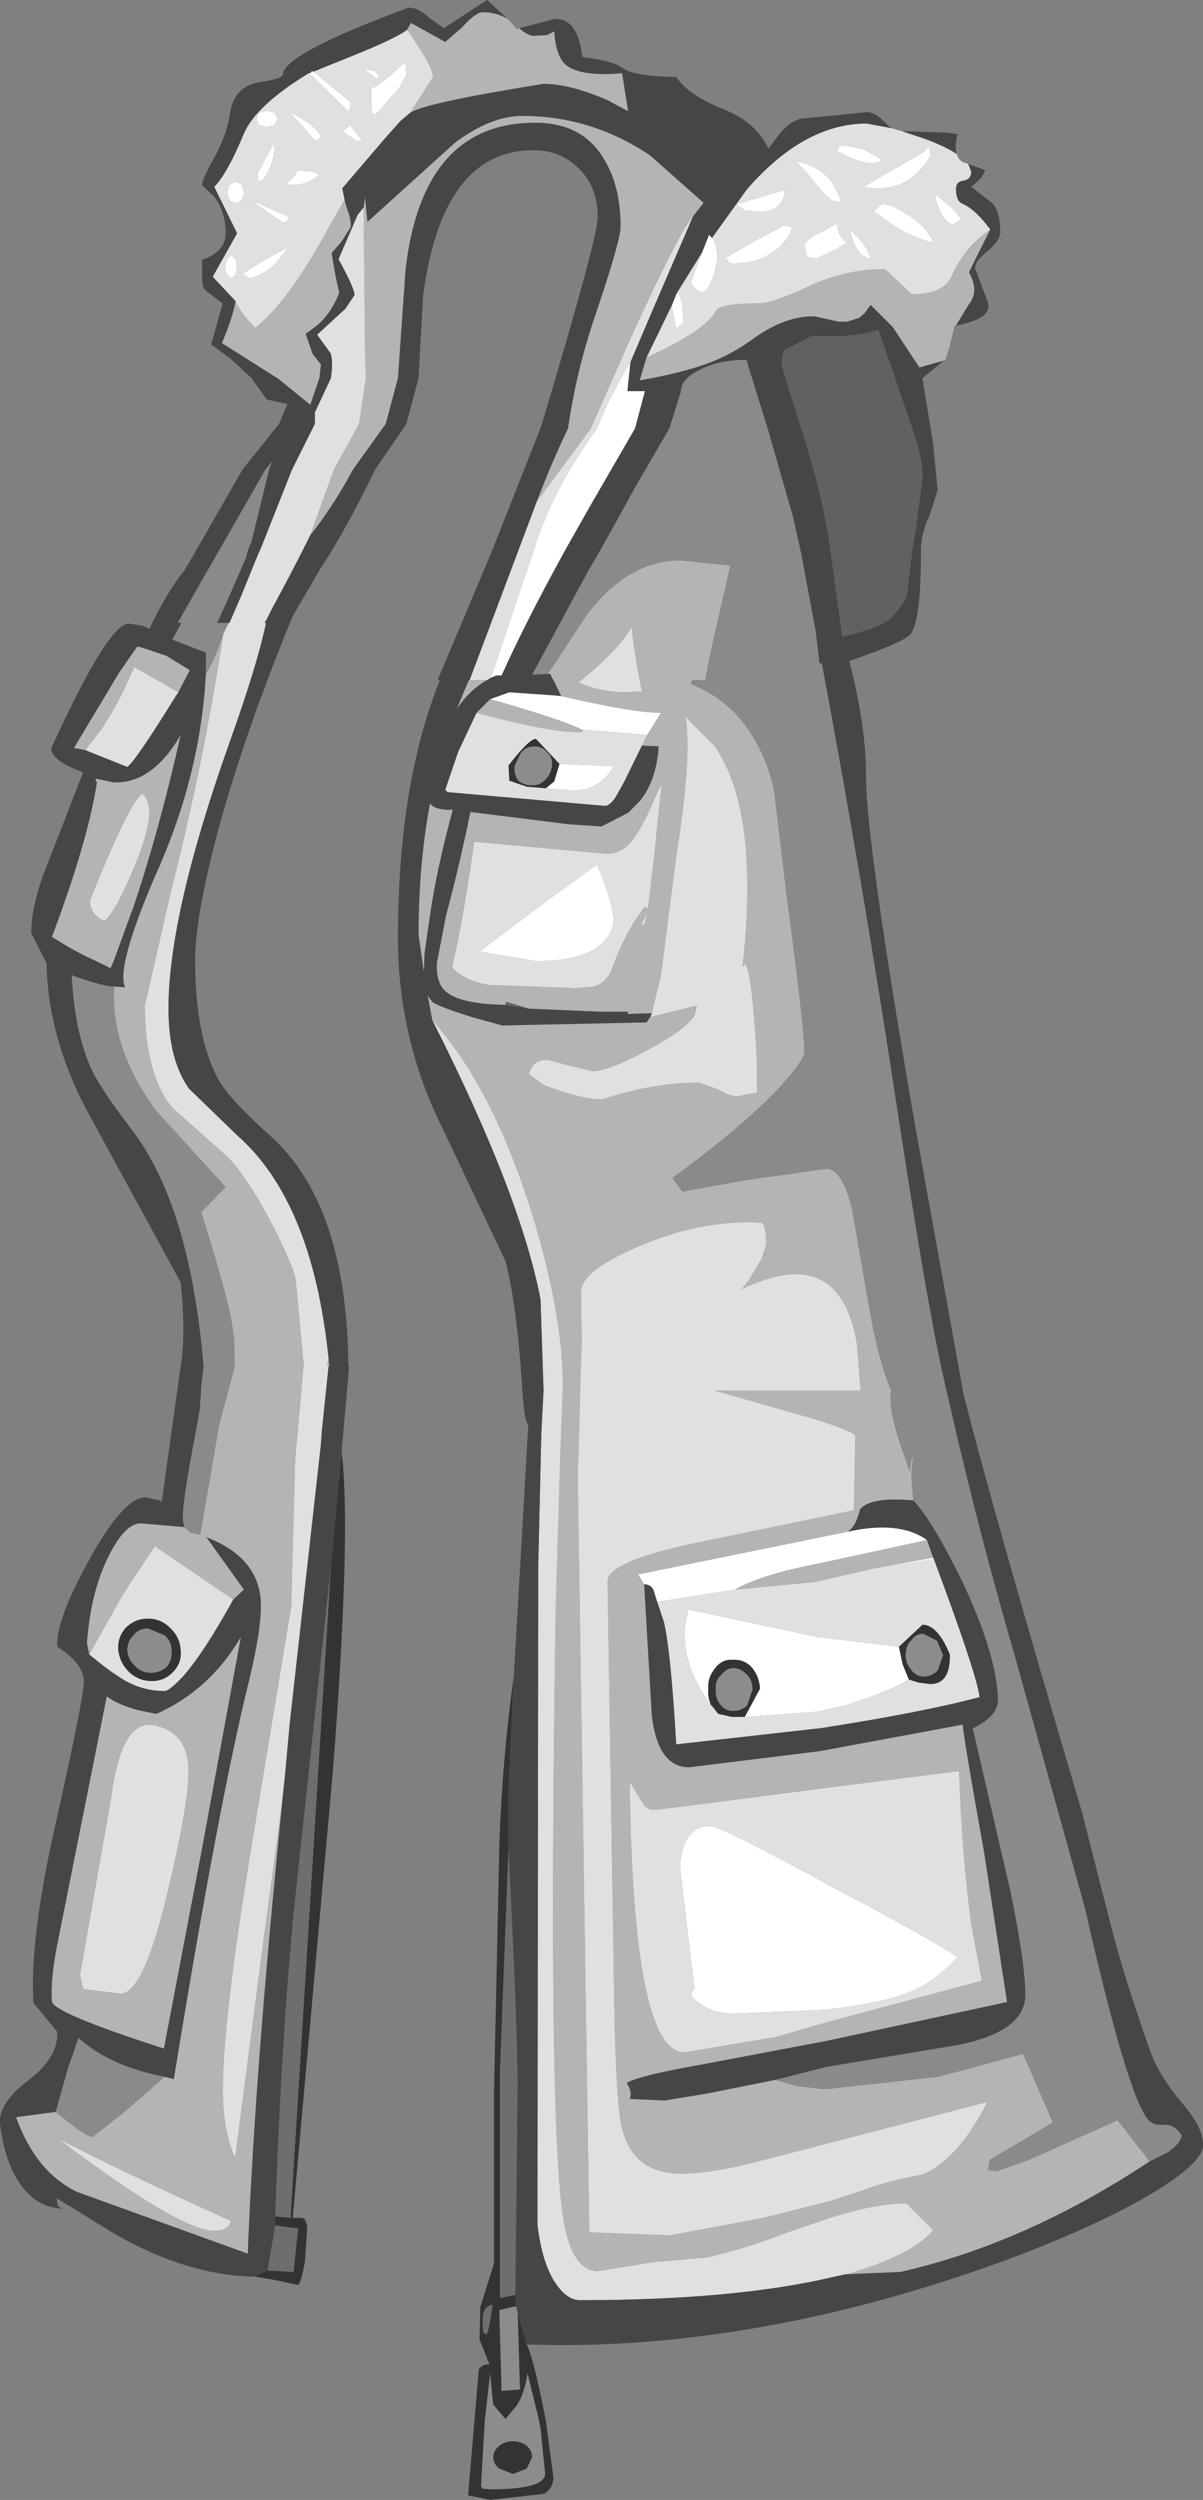 <?xml version="1.0" encoding="UTF-8" standalone="no"?>
<svg xmlns:ffdec="https://www.free-decompiler.com/flash" xmlns:xlink="http://www.w3.org/1999/xlink" ffdec:objectType="shape" height="163.95px" width="78.9px" xmlns="http://www.w3.org/2000/svg">
  <rect width="100%" height="100%" fill="#808080" stroke="none"/>
  <g transform="matrix(1.0, 0.0, 0.0, 1.0, 34.2, 144.65)">
    <path d="M-17.5 4.65 L-16.65 4.25 -14.95 4.35 -14.65 1.5 -16.15 1.3 -16.15 0.7 -15.15 0.8 -12.5 -41.9 -11.8 -49.45 Q-11.15 -44.35 -12.35 -28.7 L-15.0 0.8 -14.4 0.8 Q-14.1 0.85 -14.05 1.5 L-14.2 3.65 Q-14.45 5.05 -14.65 5.2 L-16.05 4.9 -17.5 4.65 M-0.5 -34.75 L-0.85 -27.05 -0.85 -23.35 -1.4 -8.9 -1.4 6.05 -0.4 5.85 -0.35 6.6 -1.45 6.85 -1.3 12.15 -0.1 12.05 -0.25 7.0 0.35 9.1 Q0.8 10.1 1.45 13.35 L1.6 14.1 2.1 17.85 Q2.05 18.6 1.45 18.9 L-2.05 19.3 -3.5 19.0 -2.8 10.75 Q-2.6 10.4 -2.1 10.4 L-2.7 8.9 -2.75 8.85 -2.7 6.65 -1.8 3.8 -1.8 -7.4 -1.45 -23.75 Q-1.25 -29.35 -0.5 -34.75 M2.5 -94.55 L2.15 -93.4 1.6 -92.95 0.35 -93.05 -0.8 -93.45 -0.85 -94.45 Q0.5 -96.2 0.95 -96.2 L2.5 -94.55 M1.7 -95.3 Q1.35 -95.7 0.85 -95.7 0.3 -95.7 -0.05 -95.25 L-0.45 -94.4 Q-0.5 -93.85 -0.2 -93.45 0.15 -93.15 0.7 -93.15 1.2 -93.15 1.55 -93.5 1.95 -93.9 2.0 -94.45 2.05 -94.95 1.7 -95.3 M26.4 -34.7 Q26.9 -34.7 27.3 -35.1 L27.65 -36.1 27.25 -37.05 26.35 -37.5 Q25.85 -37.5 25.55 -37.05 25.2 -36.7 25.2 -36.1 25.2 -35.55 25.6 -35.1 25.9 -34.7 26.4 -34.7 M24.75 -36.65 L26.3 -38.1 Q27.3 -38.1 28.1 -36.15 28.15 -34.2 26.8 -34.2 L26.05 -34.3 25.4 -34.5 25.0 -35.5 24.75 -36.65 M14.65 -32.05 L13.8 -32.05 12.9 -32.25 12.55 -32.7 12.45 -32.8 Q12.2 -33.25 12.25 -33.9 12.2 -34.65 12.7 -35.25 13.15 -35.85 13.85 -35.8 14.65 -35.85 15.15 -35.25 15.6 -34.7 15.65 -33.9 L14.65 -32.05 M14.8 -34.8 Q14.4 -35.25 13.9 -35.25 13.45 -35.25 13.1 -34.8 12.7 -34.45 12.75 -33.85 12.7 -33.25 13.1 -32.8 13.4 -32.45 13.9 -32.45 14.4 -32.45 14.8 -32.8 L15.15 -33.85 Q15.15 -34.45 14.8 -34.8 M0.35 17.25 L-0.55 17.6 -1.45 17.25 Q-1.85 16.95 -1.85 16.5 -1.85 16.05 -1.45 15.75 -1.1 15.45 -0.55 15.45 -0.05 15.45 0.35 15.75 0.7 16.05 0.7 16.5 L0.35 17.25 M1.15 14.1 L0.4 11.0 Q0.2 12.35 -0.3 13.1 L-1.05 14.0 -1.85 13.05 -1.95 12.2 -2.05 11.0 -2.4 14.1 -2.65 18.4 Q-2.55 18.5 -2.6 18.55 L-2.05 18.6 Q1.5 18.6 1.55 17.6 L1.25 14.6 1.15 14.1 M-23.4 -37.4 L-24.5 -37.85 Q-25.1 -37.85 -25.45 -37.4 -25.85 -37.0 -25.85 -36.4 -25.8 -35.8 -25.3 -35.35 -24.9 -34.95 -24.3 -34.95 -23.7 -34.95 -23.25 -35.35 -22.9 -35.8 -22.95 -36.4 -22.95 -37.0 -23.4 -37.4 M-24.5 -38.5 Q-23.65 -38.5 -23.05 -37.9 -22.4 -37.3 -22.35 -36.45 -22.25 -35.6 -22.85 -35.0 -23.4 -34.4 -24.25 -34.4 -25.1 -34.4 -25.75 -35.0 -26.35 -35.6 -26.45 -36.45 -26.5 -37.3 -25.95 -37.9 -25.35 -38.5 -24.5 -38.5 M-2.3 8.45 Q-2.15 8.35 -1.9 6.5 -2.0 6.5 -2.25 6.65 -2.55 6.9 -2.55 7.55 L-2.5 8.3 -2.3 8.45" fill="#333333" fill-rule="evenodd" stroke="none"/>
    <path d="M-0.35 6.6 L-0.25 7.0 -0.1 12.05 -1.3 12.15 -1.45 6.85 -0.35 6.6 M1.7 -95.3 Q2.05 -94.95 2.0 -94.45 1.95 -93.9 1.55 -93.5 1.2 -93.15 0.7 -93.15 0.15 -93.15 -0.2 -93.45 -0.5 -93.85 -0.45 -94.4 L-0.05 -95.25 Q0.3 -95.7 0.85 -95.7 1.35 -95.7 1.7 -95.3 M26.4 -34.7 Q25.9 -34.7 25.6 -35.1 25.2 -35.55 25.2 -36.1 25.2 -36.7 25.55 -37.05 25.85 -37.5 26.35 -37.5 L27.25 -37.05 27.65 -36.1 27.3 -35.1 Q26.9 -34.7 26.4 -34.7 M14.8 -34.8 Q15.15 -34.45 15.15 -33.85 L14.8 -32.8 Q14.4 -32.45 13.9 -32.45 13.4 -32.45 13.1 -32.8 12.7 -33.25 12.75 -33.85 12.7 -34.45 13.1 -34.8 13.45 -35.25 13.9 -35.25 14.4 -35.25 14.8 -34.8 M1.15 14.1 L1.25 14.6 1.55 17.6 Q1.5 18.6 -2.05 18.6 L-2.6 18.55 Q-2.55 18.5 -2.65 18.4 L-2.4 14.1 -2.05 11.0 -1.95 12.2 -1.85 13.05 -1.05 14.0 -0.3 13.1 Q0.2 12.35 0.4 11.0 L1.15 14.1 M0.35 17.25 L0.7 16.5 Q0.7 16.05 0.35 15.75 -0.05 15.45 -0.55 15.45 -1.1 15.45 -1.45 15.75 -1.85 16.05 -1.85 16.5 -1.85 16.95 -1.45 17.25 L-0.55 17.6 0.35 17.25 M-23.4 -37.4 Q-22.95 -37.0 -22.95 -36.4 -22.9 -35.8 -23.25 -35.35 -23.7 -34.95 -24.3 -34.95 -24.9 -34.95 -25.3 -35.35 -25.8 -35.8 -25.85 -36.4 -25.85 -37.0 -25.45 -37.4 -25.1 -37.85 -24.5 -37.85 L-23.4 -37.4" fill="#8c8c8c" fill-rule="evenodd" stroke="none"/>
    <path d="M-16.65 4.25 L-16.15 1.3 -14.65 1.5 -14.95 4.35 -16.65 4.25 M-16.15 0.7 Q-15.75 -10.9 -14.9 -19.6 L-12.5 -41.9 -15.15 0.8 -16.15 0.7 M-0.85 -23.35 Q-0.3 -12.65 -0.25 -8.0 L-0.4 5.85 -1.4 6.05 -1.4 -8.9 -0.85 -23.35 M-2.3 8.45 L-2.5 8.3 -2.55 7.55 Q-2.55 6.9 -2.25 6.65 -2.0 6.5 -1.9 6.5 -2.15 8.35 -2.3 8.45" fill="#6e6e6e" fill-rule="evenodd" stroke="none"/>
    <path d="M-13.8 -139.9 L-13.75 -140.0 -13.65 -139.95 -11.2 -137.95 -11.3 -137.3 -13.85 -139.8 -13.8 -139.9 M9.85 -124.6 L10.2 -125.45 Q10.6 -125.25 10.6 -123.45 L10.2 -123.15 Q10.05 -123.2 10.05 -123.7 L9.85 -124.6 M11.85 -128.1 L12.3 -129.25 12.5 -129.05 Q12.85 -128.5 12.85 -127.65 L12.6 -126.5 12.2 -125.7 11.9 -125.5 Q11.55 -125.45 11.1 -126.1 L11.85 -128.1 M26.8 -134.4 Q25.3 -131.85 22.45 -132.4 L26.5 -134.75 Q26.8 -135.4 26.8 -134.4 M27.1 -131.95 L28.3 -130.95 28.85 -130.3 28.3 -129.9 27.95 -130.1 Q27.55 -130.45 27.25 -131.3 L27.1 -131.95 M23.6 -134.05 L23.05 -133.95 Q22.1 -133.95 20.7 -134.75 20.9 -135.05 20.7 -135.05 L20.6 -135.05 21.25 -135.1 22.45 -134.85 23.45 -134.3 23.6 -134.05 M20.95 -131.4 L20.5 -131.45 Q19.95 -131.7 18.9 -133.1 L18.0 -134.1 Q19.65 -133.7 20.4 -132.65 L20.95 -131.55 20.95 -131.4 M23.6 -131.25 Q24.1 -131.35 25.2 -130.65 26.45 -129.9 26.95 -128.9 L26.9 -128.75 Q25.8 -129.05 24.65 -129.7 L23.1 -130.8 23.6 -131.25 M22.9 -127.65 L22.35 -127.9 Q21.85 -128.3 21.55 -129.55 22.65 -128.65 22.9 -127.65 M21.35 -128.75 Q21.0 -128.45 19.35 -127.7 L18.8 -127.8 Q18.6 -127.95 18.6 -128.6 18.6 -128.95 19.9 -129.55 L20.7 -130.0 Q20.75 -129.1 21.35 -128.75 M7.15 -120.9 L6.95 -119.0 8.1 -119.0 7.45 -116.55 4.5 -111.45 3.0 -108.8 2.75 -108.35 Q0.25 -103.8 -1.3 -100.35 L-1.65 -100.35 -2.0 -100.2 -0.25 -105.45 0.75 -108.35 0.95 -109.0 1.05 -109.3 Q2.3 -112.9 4.95 -116.55 5.8 -118.7 7.15 -120.9 M15.6 -130.75 L14.65 -130.85 14.1 -131.25 17.3 -132.2 Q17.15 -130.75 15.6 -130.75 M13.4 -127.75 L15.4 -128.9 17.2 -129.85 17.75 -129.75 Q17.4 -128.6 16.15 -127.9 15.0 -127.3 13.65 -127.4 L13.4 -127.75 M-2.05 -98.8 L-0.8 -99.25 2.1 -99.05 2.6 -99.0 Q7.35 -97.9 9.15 -97.9 L8.25 -96.45 4.0 -96.8 3.95 -96.8 Q2.85 -97.4 -2.05 -98.8 M2.5 -94.55 L5.95 -94.4 6.05 -94.4 6.0 -94.3 Q5.1 -92.85 3.45 -92.8 L1.6 -92.95 2.15 -93.4 2.5 -94.55 M3.65 -87.0 L4.95 -87.95 5.25 -87.25 Q6.05 -85.1 6.05 -84.2 5.7 -82.1 2.45 -81.7 L1.05 -81.6 -2.75 -82.25 1.5 -85.45 3.65 -87.0 M21.4 -44.2 Q24.8 -44.95 26.6 -43.65 L19.9 -42.2 19.2 -42.05 Q15.65 -41.35 14.0 -40.4 L8.9 -39.6 8.65 -40.4 Q8.45 -40.75 8.05 -40.75 L7.65 -41.4 19.2 -43.75 21.4 -44.2 M27.0 -42.5 L27.05 -42.4 23.15 -41.8 27.0 -42.5 M24.75 -36.65 L25.0 -35.5 25.4 -34.5 Q24.2 -33.75 21.2 -32.8 L19.45 -32.4 14.65 -32.05 15.65 -33.9 Q15.6 -34.7 15.15 -35.25 14.65 -35.85 13.85 -35.8 13.15 -35.85 12.7 -35.25 12.2 -34.65 12.25 -33.9 12.2 -33.25 12.45 -32.8 10.6 -35.25 10.7 -37.85 L10.95 -39.1 19.35 -37.3 24.75 -36.65 M10.4 -22.15 Q10.55 -24.9 12.4 -24.9 12.9 -24.95 19.75 -21.25 19.8 -21.2 20.0 -21.1 26.85 -17.5 28.6 -16.3 26.95 -14.5 25.05 -13.85 23.1 -13.2 19.95 -12.85 L13.95 -12.6 Q12.6 -12.6 11.7 -13.25 10.8 -13.85 11.35 -14.2 L10.4 -22.15 M-7.6 -140.45 L-7.55 -139.75 -8.0 -138.9 -9.4 -137.3 -9.6 -137.15 Q-9.85 -137.1 -9.85 -137.75 L-9.85 -138.85 Q-9.15 -139.1 -7.8 -140.45 L-7.6 -140.45 M-9.45 -139.45 L-10.35 -140.15 -9.65 -140.0 Q-9.25 -139.7 -9.45 -139.45 M-17.4 -136.85 L-17.2 -137.25 -16.7 -137.4 -16.2 -137.25 -16.0 -136.85 -16.2 -136.45 -16.7 -136.3 -17.2 -136.45 -17.4 -136.85 M-10.8 -135.4 L-11.7 -136.0 -11.25 -136.45 -10.45 -135.45 -10.8 -135.4 M-13.3 -133.15 Q-14.4 -132.3 -15.45 -132.6 -14.85 -133.05 -14.7 -133.45 -13.45 -133.45 -13.3 -133.15 M-13.5 -135.4 L-15.2 -137.3 Q-13.65 -136.55 -13.15 -135.75 L-13.2 -135.6 -13.5 -135.4 M-16.4 -133.9 Q-16.7 -133.1 -17.0 -132.85 L-17.25 -132.75 -17.25 -132.65 -17.3 -133.3 -16.2 -135.3 Q-16.15 -134.7 -16.4 -133.9 M-18.75 -132.75 L-18.35 -132.55 -18.2 -132.05 Q-18.2 -131.75 -18.35 -131.55 -18.5 -131.35 -18.75 -131.35 -19.0 -131.35 -19.15 -131.55 L-19.3 -132.05 -19.15 -132.55 -18.75 -132.75 M-15.35 -130.15 L-15.65 -130.05 -17.8 -131.55 -15.3 -130.45 -15.35 -130.15 M-16.1 -127.4 Q-16.7 -126.75 -17.75 -126.4 L-17.95 -126.45 -18.3 -126.7 Q-15.6 -128.35 -15.3 -128.4 L-16.1 -127.4 M-19.3 -127.65 L-19.05 -127.9 -18.75 -127.65 -18.65 -127.15 -18.75 -126.6 -19.05 -126.4 -19.3 -126.6 -19.45 -127.15 -19.3 -127.65" fill="#ffffff" fill-rule="evenodd" stroke="none"/>
    <path d="M-7.3 -137.25 L-7.95 -136.7 -9.1 -135.4 -11.75 -132.3 -11.6 -131.55 -12.55 -129.9 Q-15.2 -124.95 -17.45 -123.15 -18.35 -124.0 -18.75 -124.9 L-20.25 -126.5 -18.65 -129.35 -20.15 -132.4 Q-19.3 -133.25 -18.2 -135.9 -17.4 -137.75 -13.95 -139.85 L-13.8 -139.9 -13.85 -139.8 -11.3 -137.3 -11.2 -137.95 -13.65 -139.95 -11.05 -141.0 Q-8.2 -142.15 -7.5 -142.7 -5.8 -140.3 -5.8 -139.6 L-7.3 -137.25 M8.2 -121.2 L9.85 -124.6 10.05 -123.7 Q10.05 -123.2 10.2 -123.15 L10.6 -123.45 Q10.6 -125.25 10.2 -125.45 L11.85 -128.1 11.1 -126.1 Q11.55 -125.45 11.9 -125.5 L12.2 -125.7 12.6 -126.5 12.85 -127.65 Q12.85 -128.5 12.5 -129.05 L14.8 -132.25 Q18.55 -136.55 22.65 -136.55 L24.25 -136.25 24.75 -136.1 24.95 -136.05 26.45 -135.55 Q27.8 -135.05 28.55 -134.55 28.65 -134.15 29.0 -134.0 L29.3 -133.9 29.5 -133.4 Q29.5 -132.9 29.0 -132.8 28.5 -132.75 28.5 -132.25 28.5 -131.5 28.9 -131.3 29.75 -130.95 30.75 -129.6 29.05 -128.45 28.2 -126.5 27.65 -125.35 25.6 -125.35 L23.85 -127.0 Q21.2 -127.0 18.8 -125.85 16.45 -124.75 15.55 -124.75 13.0 -124.75 12.75 -124.25 12.05 -122.95 8.2 -121.2 M27.1 -131.95 L27.25 -131.3 Q27.55 -130.45 27.95 -130.1 L28.3 -129.9 28.85 -130.3 28.3 -130.95 27.1 -131.95 M26.8 -134.4 Q26.8 -135.4 26.5 -134.75 L22.45 -132.4 Q25.3 -131.85 26.8 -134.4 M22.9 -127.65 Q22.65 -128.65 21.55 -129.55 21.85 -128.3 22.35 -127.9 L22.9 -127.65 M23.6 -131.25 L23.1 -130.8 24.65 -129.7 Q25.8 -129.05 26.9 -128.75 L26.95 -128.9 Q26.45 -129.9 25.2 -130.65 24.1 -131.35 23.6 -131.25 M20.95 -131.4 L20.95 -131.55 20.4 -132.65 Q19.65 -133.7 18.0 -134.1 L18.9 -133.1 Q19.95 -131.7 20.5 -131.45 L20.95 -131.4 M23.6 -134.05 L23.45 -134.3 22.45 -134.85 21.25 -135.1 20.6 -135.05 20.7 -135.05 Q20.9 -135.05 20.7 -134.75 22.1 -133.95 23.05 -133.95 L23.6 -134.05 M21.35 -128.75 Q20.75 -129.1 20.7 -130.0 L19.9 -129.55 Q18.6 -128.95 18.6 -128.6 18.6 -127.95 18.8 -127.8 L19.35 -127.7 Q21.0 -128.45 21.35 -128.75 M-13.85 -109.55 L-14.45 -108.35 -15.25 -106.8 -16.4 -104.65 -16.7 -104.05 -16.85 -103.8 -16.75 -103.8 Q-17.35 -100.95 -19.2 -95.8 -23.15 -84.65 -23.15 -78.5 -23.15 -75.15 -21.8 -73.25 L-18.65 -70.2 Q-13.7 -65.85 -12.65 -55.55 L-12.75 -55.05 -12.65 -55.05 -13.05 -51.2 -13.1 -50.7 -13.15 -49.95 -15.2 -31.6 -15.5 -28.3 -15.7 -26.4 -16.95 -17.15 -18.75 -3.35 -18.8 -3.15 Q-19.45 -4.75 -19.55 -6.5 -19.85 -10.75 -17.6 -24.2 L-15.1 -39.3 -14.85 -48.6 -14.8 -49.45 -14.7 -50.45 -14.3 -55.05 -14.25 -55.05 -14.3 -55.35 -14.8 -60.65 Q-14.85 -61.35 -16.2 -64.05 -17.85 -67.3 -19.3 -68.8 L-22.9 -72.0 Q-24.7 -74.2 -24.7 -78.7 L-23.0 -86.15 Q-20.9 -94.35 -19.55 -103.1 L-19.2 -103.8 -19.15 -103.8 -18.35 -105.65 -17.5 -107.75 -17.25 -108.35 -17.05 -108.8 -15.05 -113.85 -15.0 -113.95 -13.55 -116.85 -13.55 -117.6 -12.5 -119.85 Q-12.35 -120.85 -12.5 -121.45 L-13.4 -122.7 -11.55 -124.4 -10.95 -125.3 Q-10.95 -125.75 -12.0 -127.65 L-10.75 -130.55 -10.35 -131.05 -10.25 -121.4 -10.2 -119.85 -10.65 -116.85 -12.3 -113.85 -13.85 -109.55 M-18.9 -39.75 Q-20.8 -36.3 -22.2 -34.7 -23.1 -33.75 -23.4 -33.75 -25.0 -33.75 -26.35 -34.65 -27.15 -35.15 -28.35 -36.15 L-26.1 -40.15 -24.05 -43.25 -18.9 -39.75 M11.25 -130.45 L8.75 -124.65 7.15 -120.9 Q5.8 -118.7 4.95 -116.55 2.3 -112.9 1.05 -109.3 L0.95 -109.0 0.75 -108.35 -0.25 -105.45 -2.0 -100.2 -2.25 -100.05 -3.4 -100.05 1.0 -111.75 4.55 -116.55 6.95 -122.0 Q10.35 -129.5 11.25 -130.45 M13.4 -127.75 L13.65 -127.4 Q15.0 -127.3 16.15 -127.9 17.4 -128.6 17.75 -129.75 L17.2 -129.85 15.4 -128.9 13.4 -127.75 M15.6 -130.75 Q17.15 -130.75 17.3 -132.2 L14.1 -131.25 14.65 -130.85 15.6 -130.75 M21.35 4.5 L21.25 4.5 20.35 4.7 Q13.95 6.2 3.85 6.2 3.15 6.2 2.55 5.5 1.4 4.2 1.05 1.25 L1.1 -41.9 1.3 -50.55 1.45 -53.45 1.25 -59.45 Q-0.1 -66.4 -5.85 -77.75 -1.65 -73.05 0.95 -64.2 2.9 -57.5 2.7 -52.95 L2.7 -53.45 2.65 -51.9 2.6 -50.6 2.6 -50.55 2.55 -49.25 2.25 -39.2 Q1.7 -3.95 2.85 1.45 L2.9 1.65 Q3.5 4.25 5.0 4.3 L8.65 3.7 12.15 3.4 Q14.6 2.85 17.45 1.75 L20.25 0.8 Q23.2 -0.15 25.25 -0.15 L27.0 1.6 Q25.75 3.2 21.35 4.5 M8.45 -77.95 L8.55 -78.2 9.15 -80.7 10.15 -88.5 Q11.2 -95.1 10.75 -97.65 L12.65 -95.75 Q15.65 -91.45 14.5 -81.25 L14.7 -81.45 Q15.15 -80.65 15.45 -74.95 L15.45 -73.0 14.15 -72.75 Q13.65 -72.75 12.9 -73.2 L11.65 -73.65 Q8.65 -73.65 5.3 -72.55 3.9 -72.55 1.45 -73.5 L0.5 -74.2 Q0.7 -75.15 1.7 -75.15 L3.2 -74.75 4.65 -74.4 Q5.7 -74.4 8.2 -75.75 10.75 -77.1 11.35 -78.05 L11.5 -78.7 8.45 -77.95 M7.9 -95.75 L6.75 -93.4 6.25 -92.5 Q5.85 -91.8 5.45 -91.8 L-4.85 -92.7 -5.0 -92.85 -4.15 -95.35 -2.95 -97.9 Q2.35 -96.5 4.0 -96.65 L4.0 -96.8 8.25 -96.45 7.9 -95.75 M3.75 -99.9 Q6.35 -102.0 7.25 -103.55 7.3 -102.3 7.9 -99.3 L7.85 -99.3 6.85 -99.25 Q5.0 -99.25 3.4 -100.05 L3.75 -99.9 M1.6 -92.95 L3.45 -92.8 Q5.1 -92.85 6.0 -94.3 L6.05 -94.4 5.95 -94.4 2.5 -94.55 0.95 -96.2 Q0.5 -96.2 -0.85 -94.45 L-0.8 -93.45 0.35 -93.05 1.6 -92.95 M3.65 -87.0 L1.5 -85.45 -2.75 -82.25 1.05 -81.6 2.45 -81.7 Q5.7 -82.1 6.05 -84.2 6.05 -85.1 5.25 -87.25 L4.95 -87.95 3.65 -87.0 M7.45 -89.8 L7.75 -90.25 8.3 -91.3 9.2 -93.3 8.7 -88.45 8.3 -85.05 8.1 -85.2 Q6.85 -83.6 5.95 -81.15 5.5 -79.9 4.25 -79.9 L3.5 -79.85 -2.1 -80.05 Q-3.7 -80.3 -4.55 -81.2 -3.8 -84.45 -3.1 -89.45 L5.65 -88.65 6.0 -88.7 Q6.9 -88.9 7.45 -89.8 M7.85 -84.0 L8.3 -84.85 8.05 -84.0 7.85 -84.0 M15.75 -62.1 L14.95 -60.75 14.45 -60.1 Q20.85 -63.2 22.0 -56.55 L22.25 -53.45 12.7 -53.45 19.0 -51.65 Q21.9 -50.75 21.9 -50.45 L21.8 -45.6 19.15 -45.05 11.15 -43.4 Q5.65 -42.2 5.65 -40.95 L6.05 -15.65 Q6.15 -7.05 6.55 -5.3 7.2 -2.15 10.4 -2.1 12.5 -2.1 15.7 -2.95 L20.15 -4.1 30.55 -6.8 Q28.7 -3.1 26.35 -2.05 23.75 -1.55 22.55 -1.05 L20.25 -0.3 15.9 0.8 9.75 1.95 4.45 1.75 3.7 -47.15 3.7 -48.45 3.75 -49.55 3.85 -53.45 3.95 -56.75 3.9 -59.9 Q3.9 -61.35 7.9 -63.0 11.45 -64.5 15.0 -64.5 L15.75 -64.45 Q16.05 -64.35 16.05 -63.0 L15.75 -62.1 M27.05 -42.4 Q29.85 -34.9 30.05 -33.35 26.3 -32.35 19.55 -31.3 L19.5 -31.3 10.15 -30.25 Q9.8 -36.3 9.35 -38.25 L8.9 -39.6 14.0 -40.4 19.2 -40.9 19.25 -40.9 23.15 -41.8 27.05 -42.4 M25.4 -34.5 L26.05 -34.3 26.8 -34.2 Q28.15 -34.2 28.1 -36.15 27.3 -38.1 26.3 -38.1 L24.75 -36.65 19.35 -37.3 10.95 -39.1 10.7 -37.85 Q10.6 -35.25 12.45 -32.8 L12.55 -32.7 12.9 -32.25 13.8 -32.05 14.65 -32.05 19.45 -32.4 21.2 -32.8 Q24.2 -33.75 25.4 -34.5 M7.1 -27.8 L8.05 -26.25 Q8.3 -25.95 8.75 -25.95 L14.25 -26.65 19.6 -27.35 28.7 -28.5 Q28.9 -22.9 29.5 -18.45 L30.2 -14.75 19.95 -12.0 16.65 -11.05 10.7 -10.05 Q7.3 -10.05 7.1 -27.8 M10.4 -22.15 L11.35 -14.2 Q10.8 -13.85 11.7 -13.25 12.6 -12.6 13.95 -12.6 L19.95 -12.85 Q23.1 -13.2 25.05 -13.85 26.95 -14.5 28.6 -16.3 26.85 -17.5 20.0 -21.1 19.8 -21.2 19.75 -21.25 12.9 -24.95 12.4 -24.9 10.55 -24.9 10.4 -22.15 M-9.45 -139.45 Q-9.25 -139.7 -9.65 -140.0 L-10.35 -140.15 -9.45 -139.45 M-7.6 -140.45 L-7.8 -140.45 Q-9.15 -139.1 -9.85 -138.85 L-9.85 -137.75 Q-9.85 -137.1 -9.6 -137.15 L-9.4 -137.3 -8.0 -138.9 -7.55 -139.75 -7.6 -140.45 M-17.4 -136.85 L-17.2 -136.45 -16.7 -136.3 -16.2 -136.45 -16.0 -136.85 -16.2 -137.25 -16.7 -137.4 -17.2 -137.25 -17.4 -136.85 M-19.3 -127.65 L-19.45 -127.15 -19.3 -126.6 -19.05 -126.4 -18.75 -126.6 -18.65 -127.15 -18.75 -127.65 -19.05 -127.9 -19.3 -127.65 M-16.1 -127.4 L-15.3 -128.4 Q-15.6 -128.35 -18.3 -126.7 L-17.95 -126.45 -17.75 -126.4 Q-16.7 -126.75 -16.1 -127.4 M-15.35 -130.15 L-15.3 -130.45 -17.8 -131.55 -15.65 -130.05 -15.35 -130.15 M-18.75 -132.75 L-19.15 -132.55 -19.3 -132.05 -19.15 -131.55 Q-19.0 -131.35 -18.75 -131.35 -18.5 -131.35 -18.35 -131.55 -18.2 -131.75 -18.2 -132.05 L-18.35 -132.55 -18.75 -132.75 M-16.4 -133.9 Q-16.15 -134.7 -16.2 -135.3 L-17.3 -133.3 -17.25 -132.65 -17.25 -132.75 -17.0 -132.85 Q-16.7 -133.1 -16.4 -133.9 M-13.5 -135.4 L-13.2 -135.6 -13.15 -135.75 Q-13.65 -136.55 -15.2 -137.3 L-13.5 -135.4 M-13.3 -133.15 Q-13.45 -133.45 -14.7 -133.45 -14.85 -133.05 -15.45 -132.6 -14.4 -132.3 -13.3 -133.15 M-10.8 -135.4 L-10.45 -135.45 -11.25 -136.45 -11.7 -136.0 -10.8 -135.4 M-28.6 -95.45 L-27.5 -96.9 Q-26.75 -98.05 -26.1 -99.35 L-25.4 -100.9 -22.5 -99.25 -22.7 -98.95 Q-25.3 -94.75 -25.85 -94.35 L-28.6 -95.45 M-24.4 -91.3 Q-24.45 -89.95 -25.6 -87.3 -26.7 -84.75 -27.35 -84.25 -28.3 -84.65 -28.3 -85.6 -25.65 -92.2 -24.85 -92.6 -24.4 -92.15 -24.4 -91.3 M-24.5 -38.5 Q-25.35 -38.5 -25.95 -37.9 -26.5 -37.3 -26.45 -36.45 -26.35 -35.6 -25.75 -35.0 -25.1 -34.4 -24.25 -34.4 -23.4 -34.4 -22.85 -35.0 -22.25 -35.6 -22.35 -36.45 -22.4 -37.3 -23.05 -37.9 -23.65 -38.5 -24.5 -38.5 M-21.85 -28.85 Q-21.7 -26.9 -23.15 -20.8 -24.75 -13.9 -26.3 -13.9 L-28.7 -14.2 -28.8 -14.45 -28.95 -15.15 -26.9 -26.8 Q-26.25 -31.95 -24.05 -31.5 -22.0 -31.05 -21.85 -28.85 M-20.15 1.65 Q-22.4 1.65 -30.4 -4.4 -26.15 -2.2 -19.05 1.0 -19.2 1.65 -20.15 1.65" fill="#e0e0e0" fill-rule="evenodd" stroke="none"/>
    <path d="M-0.15 -142.8 Q0.45 -142.3 0.8 -142.3 L1.65 -142.35 Q1.8 -142.4 2.15 -142.6 2.25 -141.05 2.85 -140.45 3.8 -139.6 6.6 -139.85 L7.0 -137.35 5.6 -138.1 Q3.15 -139.15 1.45 -139.15 -6.35 -137.9 -7.3 -137.25 L-5.8 -139.6 Q-5.8 -140.3 -7.5 -142.7 L-7.25 -143.15 -5.0 -141.9 -3.9 -142.85 Q-3.0 -143.85 -2.55 -143.85 -1.6 -143.85 -0.9 -143.4 L-0.3 -142.75 -0.15 -142.8 M-11.6 -131.55 L-11.45 -131.0 Q-11.15 -130.25 -11.2 -129.75 L-11.8 -128.8 -12.45 -128.05 -12.2 -126.6 -11.95 -125.45 Q-12.45 -124.15 -13.35 -123.35 L-14.15 -122.75 -13.7 -121.45 -13.15 -120.75 -13.25 -119.85 -13.85 -118.1 -16.0 -119.85 -16.1 -119.9 -19.65 -122.15 Q-18.95 -123.8 -18.75 -124.9 -18.35 -124.0 -17.45 -123.15 -15.2 -124.95 -12.55 -129.9 L-11.6 -131.55 M27.7 -121.0 L26.1 -120.55 24.35 -123.2 22.9 -124.65 22.5 -124.1 22.15 -123.8 21.35 -123.55 20.8 -123.55 19.25 -123.9 Q17.35 -123.95 15.3 -122.5 13.8 -121.4 12.3 -120.85 10.6 -120.2 7.75 -119.7 L8.2 -121.2 Q12.05 -122.95 12.75 -124.25 13.0 -124.75 15.55 -124.75 16.45 -124.75 18.8 -125.85 21.2 -127.0 23.85 -127.0 L25.6 -125.35 Q27.65 -125.35 28.2 -126.5 29.05 -128.45 30.75 -129.6 L29.35 -126.8 Q30.05 -125.55 29.35 -124.7 L28.5 -123.3 28.4 -123.3 28.3 -122.85 28.05 -121.8 27.8 -121.05 27.7 -121.0 M1.0 -111.75 Q1.95 -114.25 3.05 -116.55 3.6 -120.3 4.75 -123.7 6.5 -128.85 6.5 -129.8 6.5 -132.4 5.45 -134.15 4.05 -136.6 0.9 -136.6 -6.5 -136.6 -7.6 -126.95 L-8.1 -119.85 -8.55 -118.15 -8.9 -116.85 -11.05 -113.85 Q-12.4 -111.35 -13.85 -109.55 L-12.3 -113.85 -10.65 -116.85 -10.2 -119.85 -10.25 -121.4 -10.35 -131.05 -10.25 -131.8 -10.25 -131.65 -10.1 -130.1 -4.35 -135.3 Q-2.0 -137.05 0.05 -137.05 4.6 -137.05 8.45 -134.45 L11.95 -131.35 11.25 -130.45 Q10.35 -129.5 6.95 -122.0 L4.55 -116.55 1.0 -111.75 M-12.65 -55.55 L-12.6 -55.05 -12.65 -55.05 -12.75 -55.05 -12.65 -55.55 M-15.7 -26.4 L-16.3 -20.15 Q-17.55 -6.85 -17.95 3.15 L-29.15 -0.9 Q-31.85 -2.2 -33.15 -5.8 L-30.55 -6.15 Q-28.55 -4.5 -28.15 -4.5 L-26.15 -6.05 -23.4 -8.45 -22.8 -8.3 Q-19.85 -26.45 -17.85 -34.5 -17.0 -38.05 -17.1 -39.7 -17.3 -42.55 -20.7 -43.85 L-20.6 -43.75 -18.2 -40.4 -18.9 -39.75 -24.05 -43.25 -26.1 -40.15 -28.35 -36.15 -28.5 -36.9 Q-28.25 -40.3 -27.05 -42.65 -26.0 -44.75 -24.95 -44.75 L-22.1 -44.5 -21.75 -44.15 -21.1 -44.0 -21.05 -44.1 -20.05 -49.9 -20.0 -50.2 -19.85 -51.1 -18.8 -55.05 -18.85 -57.15 Q-18.9 -56.8 -18.9 -57.05 -18.9 -58.5 -21.0 -65.15 L-19.4 -66.8 -24.0 -71.85 Q-27.0 -76.0 -26.7 -79.95 L-26.0 -79.9 Q-26.6 -81.2 -24.05 -87.15 -21.05 -93.75 -20.7 -100.45 -20.05 -101.5 -19.55 -103.1 -20.9 -94.35 -23.0 -86.15 L-24.7 -78.7 Q-24.7 -74.2 -22.9 -72.0 L-19.3 -68.8 Q-17.85 -67.3 -16.2 -64.05 -14.85 -61.35 -14.8 -60.65 L-14.3 -55.35 -14.25 -55.05 -14.3 -55.05 -14.7 -50.45 -14.8 -49.45 -14.85 -48.6 -15.1 -39.3 -17.6 -24.2 Q-19.85 -10.75 -19.55 -6.5 -19.45 -4.75 -18.8 -3.15 L-18.75 -3.35 -16.95 -17.15 -15.7 -26.4 M-2.25 -100.05 Q-3.35 -99.45 -4.25 -98.15 L-3.45 -100.05 -3.4 -100.05 -2.25 -100.05 M41.2 -2.9 Q33.05 2.5 24.85 4.35 L21.35 4.5 Q25.75 3.2 27.0 1.6 L25.25 -0.15 Q23.2 -0.15 20.25 0.8 L17.45 1.75 Q14.6 2.85 12.15 3.4 L8.65 3.7 5.0 4.3 Q3.5 4.25 2.9 1.65 L2.85 1.45 Q1.7 -3.95 2.25 -39.2 L2.55 -49.25 2.6 -50.55 2.6 -50.6 2.65 -51.9 2.7 -53.45 2.7 -52.95 Q2.9 -57.5 0.95 -64.2 -1.65 -73.05 -5.85 -77.75 L-6.15 -79.35 -5.85 -78.95 Q-5.35 -78.6 -3.25 -77.95 L-1.25 -77.4 8.2 -77.6 8.45 -77.95 11.5 -78.7 11.35 -78.05 Q10.75 -77.1 8.2 -75.75 5.7 -74.4 4.65 -74.4 L3.2 -74.75 1.7 -75.15 Q0.7 -75.15 0.5 -74.2 L1.45 -73.5 Q3.9 -72.55 5.3 -72.55 8.65 -73.65 11.65 -73.65 L12.9 -73.2 Q13.65 -72.75 14.15 -72.75 L15.45 -73.0 15.45 -74.95 Q15.15 -80.65 14.7 -81.45 L14.5 -81.25 Q15.65 -91.45 12.65 -95.75 L10.75 -97.65 Q11.2 -95.1 10.15 -88.5 L9.15 -80.7 8.55 -78.2 6.95 -78.15 7.0 -78.3 5.15 -78.3 0.5 -78.5 -1.0 -78.95 -1.05 -78.75 Q-4.15 -78.8 -5.05 -79.7 -5.6 -80.25 -5.55 -81.5 L-4.95 -84.6 Q-4.1 -87.75 -3.35 -91.4 L3.05 -90.6 5.25 -90.45 7.0 -91.35 7.75 -92.1 Q8.85 -93.45 9.0 -95.7 L7.9 -95.75 8.25 -96.45 9.15 -97.9 Q7.35 -97.9 2.6 -99.0 L2.1 -100.05 2.0 -100.2 1.9 -100.45 1.7 -100.45 2.1 -101.0 4.3 -104.35 Q7.0 -107.9 10.45 -107.9 L13.7 -107.55 12.45 -102.1 12.05 -100.05 11.2 -100.05 11.1 -99.8 Q15.25 -98.15 16.55 -92.95 L17.35 -86.25 Q18.55 -77.3 18.55 -75.65 18.55 -75.1 16.8 -73.2 14.3 -70.6 9.9 -67.4 L10.55 -66.5 14.7 -67.25 20.0 -68.0 Q21.05 -68.0 21.7 -65.25 L22.75 -59.2 Q23.35 -55.6 24.25 -53.45 23.95 -52.25 25.3 -48.65 L25.45 -48.15 25.55 -48.8 25.7 -49.2 25.65 -48.8 Q25.55 -48.2 25.6 -47.4 L25.7 -46.25 Q22.85 -46.5 22.2 -45.65 21.95 -44.55 21.4 -44.2 L19.2 -43.75 7.65 -41.4 8.05 -40.75 8.55 -32.15 Q8.95 -28.75 11.0 -28.75 L19.5 -29.8 19.8 -29.85 28.95 -31.55 Q28.9 -31.25 30.35 -23.15 L31.85 -13.35 20.0 -10.8 11.8 -9.25 Q7.8 -8.55 6.9 -8.05 7.3 -7.45 7.1 -7.0 L9.4 -6.9 12.15 -7.35 16.65 -8.25 18.05 -7.85 19.7 -7.65 20.05 -7.65 27.35 -8.45 32.9 -9.95 34.85 -5.45 30.7 -3.0 30.6 -2.35 31.15 -2.25 33.15 -2.95 Q34.2 -3.4 39.1 -5.6 L41.2 -2.9 M-2.95 -97.9 L-2.05 -98.8 Q2.85 -97.4 3.95 -96.8 L4.0 -96.8 4.0 -96.65 Q2.35 -96.5 -2.95 -97.9 M3.75 -99.9 L3.4 -100.05 Q5.0 -99.25 6.85 -99.25 L7.85 -99.3 7.9 -99.3 Q7.3 -102.3 7.25 -103.55 6.35 -102.0 3.75 -99.9 M15.75 -62.1 L16.05 -63.0 Q16.05 -64.35 15.75 -64.45 L15.0 -64.5 Q11.45 -64.5 7.9 -63.0 3.9 -61.35 3.9 -59.9 L3.95 -56.75 3.85 -53.45 3.75 -49.55 3.7 -48.45 3.7 -47.15 4.45 1.75 9.75 1.95 15.9 0.8 20.25 -0.3 22.55 -1.05 Q23.75 -1.55 26.35 -2.05 28.7 -3.1 30.55 -6.8 L20.15 -4.1 15.7 -2.95 Q12.5 -2.1 10.4 -2.1 7.2 -2.15 6.55 -5.3 6.15 -7.05 6.05 -15.65 L5.65 -40.95 Q5.65 -42.2 11.15 -43.4 L19.15 -45.05 21.8 -45.6 21.9 -50.45 Q21.9 -50.75 19.0 -51.65 L12.7 -53.45 22.25 -53.45 22.0 -56.55 Q20.85 -63.2 14.45 -60.1 L14.95 -60.75 15.75 -62.1 M7.85 -84.0 L8.05 -84.0 8.3 -84.85 7.85 -84.0 M7.45 -89.8 Q6.9 -88.9 6.0 -88.7 L5.65 -88.65 -3.1 -89.45 Q-3.8 -84.45 -4.55 -81.2 -3.7 -80.3 -2.1 -80.05 L3.5 -79.85 4.25 -79.9 Q5.5 -79.9 5.95 -81.15 6.85 -83.6 8.1 -85.2 L8.3 -85.05 8.7 -88.45 9.2 -93.3 8.3 -91.3 7.75 -90.25 7.45 -89.8 M26.6 -43.65 L27.0 -42.5 23.15 -41.8 19.25 -40.9 19.2 -40.9 14.0 -40.4 Q15.65 -41.35 19.2 -42.05 L19.9 -42.2 26.6 -43.65 M7.1 -27.8 Q7.3 -10.05 10.7 -10.05 L16.65 -11.05 19.95 -12.0 30.2 -14.75 29.5 -18.45 Q28.9 -22.9 28.7 -28.5 L19.6 -27.35 14.25 -26.65 8.75 -25.95 Q8.3 -25.95 8.05 -26.25 L7.1 -27.8 M-22.5 -99.25 L-25.4 -100.9 -26.1 -99.35 Q-26.75 -98.05 -27.5 -96.9 L-28.6 -95.45 -29.35 -95.6 -26.35 -100.6 -25.2 -102.25 -24.95 -102.2 -23.45 -101.7 -23.3 -101.65 -21.75 -100.7 -22.5 -99.25 M-5.95 -91.9 Q-5.55 -91.5 -4.5 -91.55 -5.55 -87.7 -6.0 -84.6 L-6.35 -82.15 -6.4 -80.9 -6.75 -83.35 Q-6.75 -87.95 -6.0 -91.95 L-5.95 -91.9 M-27.85 -93.3 L-27.95 -93.6 -26.8 -93.35 Q-24.25 -93.2 -22.35 -96.45 -23.7 -90.4 -25.4 -85.3 L-26.75 -81.6 -26.95 -81.15 -27.55 -81.45 -28.7 -82.0 -29.55 -82.45 -30.8 -83.2 Q-28.45 -89.45 -27.85 -93.3 M-24.4 -91.3 Q-24.4 -92.15 -24.85 -92.6 -25.65 -92.2 -28.3 -85.6 -28.3 -84.65 -27.35 -84.25 -26.7 -84.75 -25.6 -87.3 -24.45 -89.95 -24.4 -91.3 M-25.15 -32.5 L-23.95 -32.25 Q-20.45 -33.8 -18.4 -37.3 L-20.95 -23.4 -23.45 -10.3 Q-30.75 -12.65 -30.8 -13.4 -30.9 -14.8 -30.45 -17.1 L-27.2 -33.4 Q-26.45 -32.85 -25.15 -32.5 M-21.85 -28.85 Q-22.0 -31.05 -24.05 -31.5 -26.25 -31.95 -26.9 -26.8 L-28.95 -15.15 -28.8 -14.45 -28.7 -14.2 -26.3 -13.9 Q-24.75 -13.9 -23.15 -20.8 -21.7 -26.9 -21.85 -28.85 M-20.15 1.65 Q-19.2 1.65 -19.05 1.0 -26.15 -2.2 -30.4 -4.4 -22.4 1.65 -20.15 1.65" fill="#b4b4b4" fill-rule="evenodd" stroke="none"/>
    <path d="M-30.55 -6.15 L-29.75 -9.0 -29.05 -11.0 Q-27.0 -9.15 -23.4 -8.45 L-26.15 -6.05 -28.15 -4.5 Q-28.55 -4.5 -30.55 -6.15 M-22.1 -44.5 L-22.2 -44.9 Q-22.3 -45.9 -21.35 -50.8 L-21.1 -52.2 -21.0 -53.75 -20.85 -55.05 Q-21.75 -65.6 -25.55 -70.55 -27.8 -73.5 -28.3 -74.75 -29.3 -77.05 -29.5 -80.7 -27.75 -80.05 -26.8 -79.95 L-26.7 -79.95 Q-27.0 -76.0 -24.0 -71.85 L-19.4 -66.8 -21.0 -65.15 Q-18.9 -58.5 -18.9 -57.05 -18.9 -56.8 -18.85 -57.15 L-18.8 -55.05 -19.85 -51.1 -20.0 -50.2 -20.05 -49.9 -21.05 -44.1 -21.1 -44.0 -21.75 -44.15 -22.1 -44.5 M-20.7 -100.45 L-20.7 -101.85 -22.9 -102.7 -22.3 -103.8 -22.55 -103.8 -19.95 -108.35 -19.4 -109.3 -16.8 -113.85 -16.35 -114.4 -16.55 -113.85 -17.7 -109.15 -17.9 -108.65 -18.0 -108.35 -18.05 -108.1 -19.05 -105.8 -19.95 -103.8 -19.2 -103.8 -19.55 -103.1 Q-20.05 -101.5 -20.7 -100.45 M1.7 -100.45 L0.7 -100.4 4.4 -107.25 5.05 -108.35 6.5 -110.95 7.4 -112.6 9.7 -116.55 10.45 -118.95 Q10.45 -119.8 11.7 -120.4 12.95 -121.05 14.75 -121.05 L16.15 -116.55 17.8 -110.8 18.35 -108.35 19.3 -103.25 19.55 -101.15 19.7 -101.15 Q22.4 -86.75 24.75 -71.25 26.6 -59.15 27.65 -54.45 L28.65 -50.1 28.85 -49.3 Q30.3 -43.15 32.4 -35.9 L36.95 -19.55 Q39.75 -7.2 41.1 -5.65 41.4 -5.25 42.15 -5.3 42.85 -5.35 43.3 -4.6 43.25 -4.1 42.4 -3.5 L41.2 -2.9 39.1 -5.6 Q34.2 -3.4 33.15 -2.95 L31.15 -2.25 30.6 -2.35 30.7 -3.0 34.85 -5.45 32.9 -9.95 27.35 -8.45 20.05 -7.65 19.7 -7.65 18.05 -7.85 16.65 -8.25 20.0 -9.1 28.7 -10.55 Q33.1 -11.45 33.05 -13.9 33.0 -16.15 32.05 -20.7 L29.6 -31.3 Q31.25 -32.1 31.25 -33.15 31.2 -36.0 29.0 -40.75 26.95 -44.95 25.7 -46.25 L25.6 -47.4 Q25.55 -48.2 25.65 -48.8 L25.7 -49.2 25.55 -48.8 25.45 -48.15 25.3 -48.65 Q23.95 -52.25 24.25 -53.45 23.35 -55.6 22.75 -59.2 L21.7 -65.25 Q21.05 -68.0 20.0 -68.0 L14.7 -67.25 10.55 -66.5 9.9 -67.4 Q14.3 -70.6 16.8 -73.2 18.55 -75.1 18.55 -75.65 18.55 -77.3 17.35 -86.25 L16.55 -92.95 Q15.25 -98.15 11.1 -99.8 L11.2 -100.05 12.05 -100.05 12.45 -102.1 13.7 -107.55 10.45 -107.9 Q7.0 -107.9 4.3 -104.35 L2.1 -101.0 1.7 -100.45" fill="#8a8a8a" fill-rule="evenodd" stroke="none"/>
    <path d="M-0.15 -142.8 L2.15 -143.4 Q3.7 -143.5 4.0 -140.9 5.95 -140.7 6.7 -140.15 7.4 -139.65 10.15 -139.6 11.0 -138.35 13.35 -137.45 15.4 -136.6 16.2 -134.9 L16.95 -135.9 Q17.8 -136.9 18.65 -136.9 L20.75 -137.1 22.65 -137.3 Q23.15 -137.3 23.7 -136.75 L24.25 -136.25 22.65 -136.55 Q18.55 -136.55 14.8 -132.25 L12.5 -129.05 12.3 -129.25 11.85 -128.1 10.2 -125.45 9.85 -124.6 8.2 -121.2 7.75 -119.7 Q10.6 -120.2 12.3 -120.85 13.8 -121.4 15.3 -122.5 17.35 -123.95 19.25 -123.9 L20.8 -123.55 21.35 -123.55 22.15 -123.8 22.5 -124.1 22.9 -124.65 24.35 -123.2 26.1 -120.55 27.7 -121.0 26.3 -119.85 27.0 -115.55 27.3 -112.5 26.75 -110.8 Q26.2 -109.7 26.2 -108.45 L26.2 -108.35 Q26.2 -104.05 25.55 -103.1 25.15 -102.55 21.5 -101.3 22.6 -97.1 22.6 -93.7 22.6 -89.4 25.85 -70.65 L28.95 -53.45 29.0 -53.2 Q30.95 -45.45 36.75 -25.85 L38.6 -18.6 Q39.45 -15.2 41.25 -10.1 41.8 -8.55 43.35 -6.7 44.7 -5.15 44.7 -4.0 44.75 -2.75 40.75 -0.45 36.65 1.85 30.45 4.05 25.3 5.85 20.4 7.0 9.85 9.45 0.35 9.1 L-0.25 7.0 -0.35 6.6 -0.4 5.85 -0.25 -8.0 Q-0.3 -12.65 -0.85 -23.35 L-0.85 -27.05 -0.5 -34.75 0.45 -51.25 Q0.2 -51.3 0.05 -53.6 -0.3 -59.1 -1.05 -61.95 L-5.15 -70.6 Q-8.1 -76.5 -8.1 -83.15 -8.1 -93.2 -5.35 -100.05 L-5.5 -100.05 -2.0 -108.35 1.3 -116.7 Q5.0 -129.05 5.0 -130.4 5.0 -132.5 3.65 -133.7 2.5 -134.8 0.8 -134.8 -5.2 -134.8 -6.45 -125.25 L-6.75 -119.85 -7.55 -116.85 -9.6 -113.85 Q-11.15 -110.65 -12.55 -108.35 L-13.25 -107.25 -15.0 -104.25 Q-18.35 -96.1 -20.05 -89.6 -21.4 -84.4 -21.4 -81.65 -21.4 -76.6 -19.85 -73.8 -19.05 -72.45 -16.35 -70.05 -11.45 -65.55 -11.35 -55.05 L-11.3 -55.05 -11.35 -54.5 -11.55 -52.2 -11.8 -49.45 -12.5 -41.9 -14.9 -19.6 Q-15.75 -10.9 -16.15 0.7 L-16.15 1.3 -16.65 4.25 -17.5 4.65 Q-21.85 4.6 -26.6 1.9 L-30.5 -0.5 -30.45 -0.3 Q-30.45 0.2 -29.95 0.2 -32.3 0.2 -33.5 -2.55 -34.05 -3.9 -34.2 -5.4 -34.3 -6.75 -32.3 -8.25 -30.35 -9.75 -30.45 -11.4 L-32.0 -13.3 Q-32.3 -17.45 -30.45 -25.5 -28.65 -33.6 -28.7 -34.4 -28.75 -35.6 -30.45 -36.65 -30.55 -38.4 -28.35 -42.35 -26.1 -46.45 -24.65 -46.45 L-23.7 -46.25 -23.6 -46.1 -22.35 -55.05 Q-22.0 -57.15 -22.35 -60.55 L-28.3 -71.45 Q-31.05 -76.45 -31.15 -81.5 L-32.15 -83.45 Q-32.15 -85.45 -31.0 -88.2 L-28.75 -94.0 Q-30.8 -94.75 -30.85 -95.55 -27.05 -103.9 -25.7 -103.75 L-24.8 -103.6 -24.7 -103.55 -24.4 -103.4 Q-23.25 -105.85 -22.1 -107.25 L-21.45 -108.35 -18.3 -113.85 -15.9 -116.85 -15.35 -118.15 -16.7 -118.45 -17.6 -119.7 -17.7 -119.85 -19.1 -121.15 -20.35 -122.05 -19.6 -124.75 -20.65 -125.55 Q-20.95 -125.75 -20.95 -126.45 L-20.95 -127.6 Q-19.4 -128.15 -19.4 -129.35 -19.4 -130.75 -20.15 -131.75 L-20.95 -132.5 Q-20.95 -132.9 -20.15 -134.3 -19.3 -135.85 -19.1 -137.3 -18.8 -139.0 -17.2 -139.25 -15.65 -139.5 -15.65 -139.75 -15.65 -141.1 -7.4 -144.15 -6.75 -144.15 -6.0 -143.45 L-5.1 -142.8 -2.25 -144.65 -0.9 -143.4 Q-1.6 -143.85 -2.55 -143.85 -3.0 -143.85 -3.9 -142.85 L-5.0 -141.9 -7.25 -143.15 -7.5 -142.7 Q-8.2 -142.15 -11.05 -141.0 L-13.65 -139.95 -13.75 -140.0 -13.8 -139.9 -13.95 -139.85 Q-17.4 -137.75 -18.2 -135.9 -19.3 -133.25 -20.15 -132.4 L-18.65 -129.35 -20.25 -126.5 -18.75 -124.9 Q-18.95 -123.8 -19.65 -122.15 L-16.1 -119.9 -16.0 -119.85 -13.85 -118.1 -13.25 -119.85 -13.15 -120.75 -13.7 -121.45 -14.15 -122.75 -13.35 -123.35 Q-12.45 -124.15 -11.95 -125.45 L-12.2 -126.6 -12.45 -128.05 -11.8 -128.8 -11.2 -129.75 Q-11.15 -130.25 -11.45 -131.0 L-11.6 -131.55 -11.75 -132.3 -9.1 -135.4 -7.95 -136.7 -7.3 -137.25 Q-6.35 -137.9 1.45 -139.15 3.15 -139.15 5.6 -138.1 L7.0 -137.35 6.6 -139.85 Q3.8 -139.6 2.85 -140.45 2.25 -141.05 2.15 -142.6 1.8 -142.4 1.65 -142.35 L0.8 -142.3 Q0.45 -142.3 -0.15 -142.8 M24.95 -136.05 L27.9 -135.95 28.6 -135.85 Q28.4 -135.05 28.55 -134.55 27.8 -135.05 26.45 -135.55 L24.95 -136.05 M29.3 -133.9 L30.4 -133.5 Q30.3 -133.0 29.5 -132.4 L30.85 -131.35 Q31.4 -130.85 31.4 -129.4 31.4 -128.9 30.6 -128.2 29.75 -127.55 29.75 -127.05 L30.6 -124.8 Q30.9 -123.75 28.5 -123.3 L29.35 -124.7 Q30.05 -125.55 29.35 -126.8 L30.75 -129.6 Q29.75 -130.95 28.9 -131.3 28.5 -131.5 28.5 -132.25 28.5 -132.75 29.0 -132.8 29.5 -132.9 29.5 -133.4 L29.3 -133.9 M-13.85 -109.55 Q-12.4 -111.35 -11.05 -113.85 L-8.9 -116.85 -8.55 -118.15 -8.1 -119.85 -7.6 -126.95 Q-6.5 -136.6 0.9 -136.6 4.05 -136.6 5.45 -134.15 6.5 -132.4 6.5 -129.8 6.5 -128.85 4.75 -123.7 3.6 -120.3 3.05 -116.55 1.95 -114.25 1.0 -111.75 L-3.4 -100.05 -3.45 -100.05 -4.25 -98.15 Q-3.35 -99.45 -2.25 -100.05 L-2.0 -100.2 -1.65 -100.35 -1.3 -100.35 Q0.25 -103.8 2.75 -108.35 L3.0 -108.8 4.5 -111.45 7.45 -116.55 8.1 -119.0 6.95 -119.0 7.15 -120.9 8.75 -124.65 11.25 -130.45 11.95 -131.35 8.45 -134.45 Q4.6 -137.05 0.05 -137.05 -2.0 -137.05 -4.35 -135.3 L-10.1 -130.1 -10.25 -131.65 -10.25 -131.8 -10.35 -131.05 -10.75 -130.55 -12.0 -127.65 Q-10.95 -125.75 -10.95 -125.3 L-11.55 -124.4 -13.4 -122.7 -12.5 -121.45 Q-12.35 -120.85 -12.5 -119.85 L-13.55 -117.6 -13.55 -116.85 -15.0 -113.95 -15.05 -113.85 -17.05 -108.8 -17.25 -108.35 -17.5 -107.75 -18.35 -105.65 -19.15 -103.8 -19.2 -103.8 -19.95 -103.8 -19.05 -105.8 -18.05 -108.1 -18.0 -108.35 -17.9 -108.65 -17.7 -109.15 -16.55 -113.85 -16.35 -114.4 -16.8 -113.85 -19.4 -109.3 -19.95 -108.35 -22.55 -103.8 -22.3 -103.8 -22.9 -102.7 -20.7 -101.85 -20.7 -100.45 Q-21.05 -93.75 -24.05 -87.15 -26.6 -81.2 -26.0 -79.9 L-26.7 -79.95 -26.8 -79.95 Q-27.75 -80.05 -29.5 -80.7 -29.3 -77.05 -28.3 -74.75 -27.8 -73.5 -25.55 -70.55 -21.75 -65.6 -20.85 -55.05 L-21.0 -53.75 -21.1 -52.2 -21.35 -50.8 Q-22.3 -45.9 -22.2 -44.9 L-22.1 -44.5 -24.95 -44.75 Q-26.0 -44.75 -27.05 -42.65 -28.25 -40.3 -28.5 -36.9 L-28.35 -36.15 Q-27.15 -35.15 -26.35 -34.65 -25.0 -33.75 -23.4 -33.75 -23.1 -33.75 -22.2 -34.7 -20.8 -36.3 -18.9 -39.75 L-18.2 -40.4 -20.6 -43.75 -20.7 -43.85 Q-17.3 -42.55 -17.1 -39.7 -17.0 -38.05 -17.85 -34.5 -19.85 -26.45 -22.8 -8.3 L-23.4 -8.45 Q-27.0 -9.15 -29.05 -11.0 L-29.75 -9.0 -30.55 -6.15 -33.15 -5.8 Q-31.85 -2.2 -29.15 -0.9 L-17.95 3.15 Q-17.55 -6.85 -16.3 -20.15 L-15.7 -26.4 -15.5 -28.3 -15.2 -31.6 -13.15 -49.95 -13.1 -50.7 -13.05 -51.2 -12.65 -55.05 -12.6 -55.05 -12.65 -55.55 Q-13.7 -65.85 -18.65 -70.2 L-21.8 -73.25 Q-23.15 -75.15 -23.15 -78.5 -23.15 -84.65 -19.2 -95.8 -17.35 -100.95 -16.75 -103.8 L-16.85 -103.8 -16.7 -104.05 -16.4 -104.65 -15.25 -106.8 -14.45 -108.35 -13.85 -109.55 M17.2 -121.65 L17.05 -120.75 18.35 -116.55 Q19.55 -112.9 20.15 -109.4 L20.3 -108.35 21.05 -102.85 21.05 -102.9 Q23.6 -103.5 24.2 -104.1 25.25 -105.15 25.3 -105.85 L25.6 -108.35 25.85 -109.9 26.3 -113.3 Q26.3 -114.5 25.8 -116.05 L23.4 -123.05 Q22.75 -122.7 20.9 -122.6 L19.0 -122.6 17.2 -121.65 M41.2 -2.9 L42.4 -3.5 Q43.25 -4.1 43.3 -4.6 42.85 -5.35 42.15 -5.3 41.4 -5.25 41.1 -5.65 39.75 -7.2 36.95 -19.55 L32.4 -35.9 Q30.3 -43.15 28.85 -49.3 L28.65 -50.1 27.65 -54.45 Q26.6 -59.15 24.75 -71.25 22.4 -86.75 19.7 -101.15 L19.55 -101.15 19.3 -103.25 18.35 -108.35 17.8 -110.8 16.15 -116.55 14.75 -121.05 Q12.95 -121.05 11.7 -120.4 10.45 -119.8 10.45 -118.95 L9.7 -116.55 7.4 -112.6 6.5 -110.95 5.05 -108.35 4.4 -107.25 0.7 -100.4 1.7 -100.45 1.9 -100.45 2.0 -100.2 2.1 -100.05 2.6 -99.0 2.1 -99.05 -0.8 -99.25 -2.05 -98.8 -2.95 -97.9 -4.15 -95.35 -5.0 -92.85 -4.85 -92.7 5.45 -91.8 Q5.85 -91.8 6.25 -92.5 L6.75 -93.4 7.9 -95.75 9.0 -95.7 Q8.85 -93.45 7.75 -92.1 L7.0 -91.35 5.25 -90.45 3.05 -90.6 -3.35 -91.4 Q-4.1 -87.75 -4.95 -84.6 L-5.55 -81.5 Q-5.6 -80.25 -5.05 -79.7 -4.15 -78.8 -1.05 -78.75 L0.5 -78.5 5.15 -78.3 7.0 -78.3 6.95 -78.15 8.55 -78.2 8.45 -77.95 8.2 -77.6 -1.25 -77.4 -3.25 -77.95 Q-5.35 -78.6 -5.85 -78.95 L-6.15 -79.35 -5.85 -77.75 Q-0.1 -66.4 1.25 -59.45 L1.45 -53.45 1.3 -50.55 1.1 -41.9 1.05 1.25 Q1.4 4.2 2.55 5.5 3.15 6.2 3.85 6.2 13.95 6.2 20.35 4.7 L21.25 4.5 21.35 4.5 24.85 4.35 Q33.05 2.5 41.2 -2.9 M25.7 -46.25 Q26.95 -44.95 29.0 -40.75 31.2 -36.0 31.25 -33.15 31.25 -32.1 29.6 -31.3 L32.05 -20.7 Q33.0 -16.15 33.05 -13.9 33.1 -11.45 28.7 -10.55 L20.0 -9.1 16.65 -8.25 12.15 -7.35 9.4 -6.9 7.1 -7.0 Q7.3 -7.45 6.9 -8.05 7.8 -8.55 11.8 -9.25 L20.0 -10.8 31.85 -13.35 30.35 -23.15 Q28.9 -31.25 28.95 -31.55 L19.8 -29.85 19.5 -29.8 11.0 -28.75 Q8.95 -28.75 8.55 -32.15 L8.05 -40.75 Q8.45 -40.75 8.65 -40.4 L8.9 -39.6 9.35 -38.25 Q9.8 -36.3 10.15 -30.25 L19.5 -31.3 19.55 -31.3 Q26.3 -32.35 30.05 -33.35 29.85 -34.9 27.05 -42.4 L27.0 -42.5 26.6 -43.65 Q24.8 -44.95 21.4 -44.2 21.95 -44.55 22.2 -45.65 22.85 -46.5 25.7 -46.25 M-22.5 -99.25 L-21.75 -100.7 -23.3 -101.65 -23.45 -101.7 -24.95 -102.2 -25.2 -102.25 -26.35 -100.6 -29.35 -95.6 -28.6 -95.45 -25.85 -94.35 Q-25.3 -94.75 -22.7 -98.95 L-22.5 -99.25 M-5.95 -91.9 L-6.0 -91.95 Q-6.75 -87.95 -6.75 -83.35 L-6.4 -80.9 -6.35 -82.15 -6.0 -84.6 Q-5.55 -87.7 -4.5 -91.55 -5.55 -91.5 -5.95 -91.9 M-27.85 -93.3 Q-28.45 -89.45 -30.8 -83.2 L-29.55 -82.45 -28.7 -82.0 -27.55 -81.45 -26.95 -81.15 -26.75 -81.6 -25.4 -85.3 Q-23.7 -90.4 -22.35 -96.45 -24.25 -93.2 -26.8 -93.35 L-27.95 -93.6 -27.85 -93.3 M-25.15 -32.5 Q-26.45 -32.85 -27.2 -33.4 L-30.45 -17.1 Q-30.9 -14.8 -30.8 -13.4 -30.75 -12.65 -23.45 -10.3 L-20.95 -23.4 -18.4 -37.3 Q-20.45 -33.8 -23.95 -32.25 L-25.15 -32.5" fill="#464646" fill-rule="evenodd" stroke="none"/>
    <path d="M17.2 -121.65 L19.0 -122.6 20.9 -122.6 Q22.75 -122.7 23.4 -123.05 L25.8 -116.05 Q26.3 -114.5 26.3 -113.3 L25.85 -109.9 25.6 -108.35 25.3 -105.85 Q25.25 -105.15 24.2 -104.1 23.6 -103.5 21.05 -102.9 L21.05 -102.85 20.3 -108.35 20.15 -109.4 Q19.55 -112.9 18.35 -116.55 L17.05 -120.75 17.2 -121.65 M0.5 -78.5 L-1.05 -78.75 -1.0 -78.95 0.5 -78.5" fill="#616161" fill-rule="evenodd" stroke="none"/>
  </g>
</svg>
